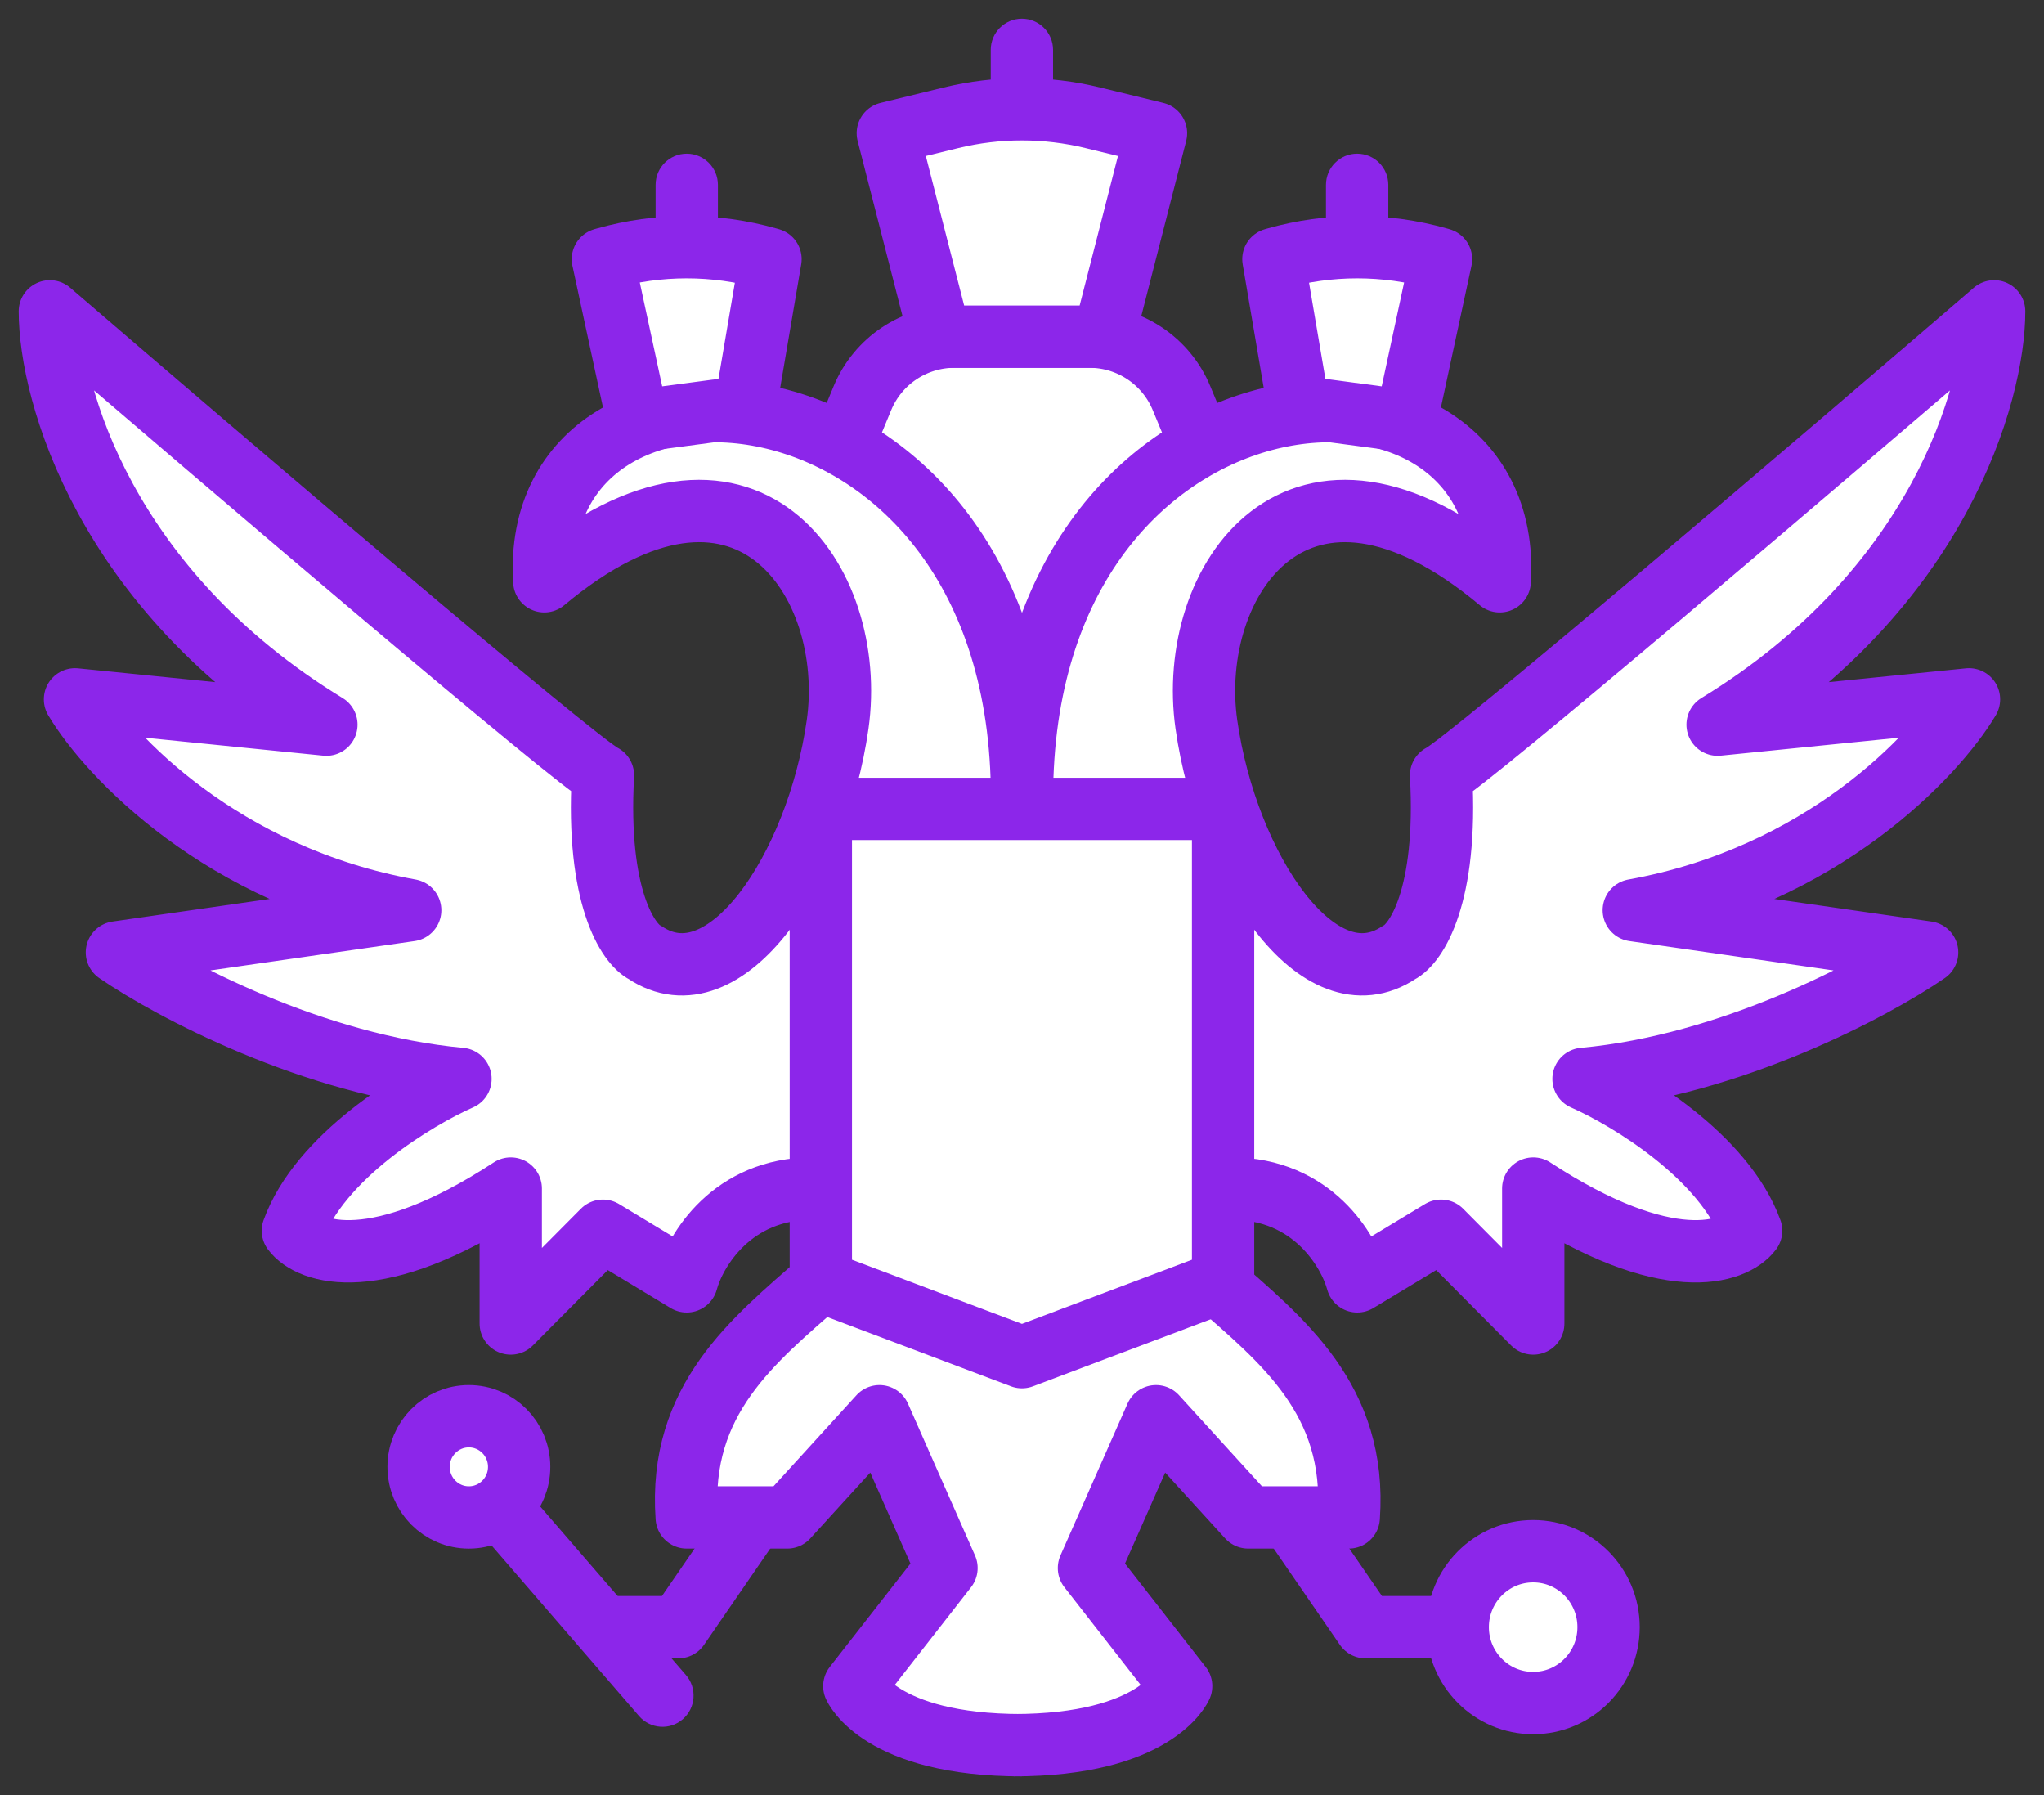 <svg width="82" height="72" viewBox="0 0 82 72" fill="none" xmlns="http://www.w3.org/2000/svg">
<rect x="0" y="0" width="82" height="72" fill="#333333" stroke="none"/>
<path d="M34.597 15.972L33.939 17.561L41.001 31.5L48.059 17.561L47.4 15.972C46.781 14.477 45.323 13.502 43.705 13.502L38.293 13.502C36.675 13.502 35.216 14.477 34.597 15.972Z" fill="white" stroke="#8C26EA" stroke-width="2.5" stroke-linejoin="round"/>
<path d="M35.617 5.343L37.709 13.504L44.283 13.504L46.375 5.343L43.839 4.724C41.971 4.269 40.021 4.269 38.153 4.724L35.617 5.343Z" fill="white" stroke="#8C26EA" stroke-width="2.5" stroke-linejoin="round"/>
<path d="M42.246 2C42.246 1.31 41.686 0.75 40.996 0.75C40.306 0.75 39.746 1.31 39.746 2L42.246 2ZM39.746 2L39.746 4.03L42.246 4.03L42.246 2L39.746 2Z" fill="#8C26EA"/>
<path d="M27.549 60.863C27.213 56.127 30.239 53.759 32.928 51.391H48.729C51.419 53.759 54.444 56.127 54.108 60.863H50.074L46.376 56.804L43.686 62.893L47.384 67.629C47.384 67.629 46.395 69.951 40.829 69.997C35.262 69.951 34.273 67.629 34.273 67.629L37.971 62.893L35.282 56.804L31.583 60.863H27.549Z" fill="white"/>
<path d="M40.997 69.998C35.282 69.998 34.273 67.629 34.273 67.629L37.971 62.893L35.282 56.804L31.583 60.863H27.549C27.213 56.127 30.239 53.759 32.928 51.391H48.729C51.419 53.759 54.444 56.127 54.108 60.863H50.074L46.376 56.804L43.686 62.893L47.384 67.629C47.384 67.629 46.376 69.998 40.66 69.998" stroke="#8C26EA" stroke-width="2.5" stroke-linejoin="round"/>
<path d="M21.835 23.314C21.172 12.641 40.77 13.806 41 31.672C41.23 13.806 60.828 12.641 60.165 23.314C52.096 16.571 47.575 23.314 48.398 29.065C49.222 34.817 52.903 40.365 56.131 38.2C56.803 37.861 58.081 35.967 57.812 31.095C58.887 30.554 73.052 18.465 80 12.488C80 15.759 77.781 23.652 68.906 29.065L78.991 28.05C77.647 30.306 73.075 35.155 65.544 36.508L77.311 38.2C75.181 39.666 69.444 42.733 63.527 43.274C65.32 44.064 69.175 46.387 70.251 49.364C69.578 50.266 66.889 51.191 61.51 47.672V53.085L57.812 49.364L54.45 51.394C54.114 50.153 52.634 47.672 49.407 47.672H32.593C29.366 47.672 27.887 50.153 27.55 51.394L24.189 49.364L20.49 53.085V47.672C15.111 51.191 12.422 50.266 11.749 49.364C12.825 46.387 16.68 44.064 18.473 43.274C12.556 42.733 6.819 39.666 4.69 38.2L16.456 36.508C8.925 35.155 4.353 30.306 3.009 28.05L13.094 29.065C4.219 23.652 2 15.759 2 12.488C8.948 18.465 23.113 30.554 24.189 31.095C23.919 35.967 25.197 37.861 25.869 38.2C29.097 40.365 32.778 34.817 33.602 29.065C34.425 23.314 29.904 16.571 21.835 23.314Z" fill="white"/>
<path d="M40.998 32.448C41.334 13.841 21.163 12.488 21.835 23.314C29.904 16.571 34.425 23.314 33.602 29.065C32.778 34.817 29.097 40.365 25.869 38.2C25.197 37.861 23.919 35.967 24.189 31.095C23.113 30.554 8.948 18.465 2 12.488C2 15.759 4.219 23.652 13.094 29.065L3.009 28.05C4.353 30.306 8.925 35.155 16.456 36.508L4.69 38.2C6.819 39.666 12.556 42.733 18.473 43.274C16.68 44.064 12.825 46.387 11.749 49.364C12.422 50.266 15.111 51.191 20.49 47.672V53.085L24.189 49.364L27.55 51.394C27.887 50.153 29.366 47.672 32.593 47.672H49.407C52.634 47.672 54.114 50.153 54.45 51.394L57.812 49.364L61.51 53.085V47.672C66.889 51.191 69.578 50.266 70.251 49.364C69.175 46.387 65.32 44.064 63.527 43.274C69.444 42.733 75.181 39.666 77.311 38.2L65.544 36.508C73.075 35.155 77.647 30.306 78.991 28.05L68.906 29.065C77.781 23.652 80 15.759 80 12.488C73.052 18.465 58.887 30.554 57.812 31.095C58.081 35.967 56.803 37.861 56.131 38.2C52.903 40.365 49.222 34.817 48.398 29.065C47.575 23.314 52.096 16.571 60.165 23.314C60.837 12.488 40.666 13.841 41.002 32.448" stroke="#8C26EA" stroke-width="2.5" stroke-linejoin="round"/>
<path d="M32.93 32.445H49.067V51.391L40.998 54.435L32.93 51.391V32.445Z" fill="white" stroke="#8C26EA" stroke-width="2.5" stroke-linejoin="round"/>
<path d="M24.186 10.395L25.587 16.887L29.902 16.314L30.91 10.395L30.816 10.368C28.679 9.764 26.417 9.764 24.281 10.368L24.186 10.395Z" fill="white" stroke="#8C26EA" stroke-width="2.5" stroke-linejoin="round"/>
<path d="M28.801 7.414C28.801 6.724 28.241 6.164 27.551 6.164C26.86 6.164 26.301 6.724 26.301 7.414L28.801 7.414ZM26.301 7.414L26.301 9.444L28.801 9.444L28.801 7.414L26.301 7.414Z" fill="#8C26EA"/>
<path d="M57.81 10.395L56.409 16.887L52.094 16.314L51.086 10.395L51.181 10.368C53.317 9.764 55.579 9.764 57.715 10.368L57.81 10.395Z" fill="white" stroke="#8C26EA" stroke-width="2.5" stroke-linejoin="round"/>
<path d="M53.195 7.414C53.195 6.724 53.755 6.164 54.445 6.164C55.136 6.164 55.695 6.724 55.695 7.414L53.195 7.414ZM55.695 7.414L55.695 9.444L53.195 9.444L53.195 7.414L55.695 7.414Z" fill="#8C26EA"/>
<path d="M25.638 68.831C26.09 69.353 26.877 69.408 27.396 68.953C27.915 68.499 27.97 67.707 27.518 67.184L25.638 68.831ZM27.518 67.184L20.756 59.365L18.876 61.011L25.638 68.831L27.518 67.184Z" fill="#8C26EA"/>
<ellipse cx="61.506" cy="65.263" rx="3.026" ry="3.045" fill="white" stroke="#8C26EA" stroke-width="2.5" stroke-linejoin="round"/>
<ellipse cx="18.81" cy="58.834" rx="2.017" ry="2.03" fill="white" stroke="#8C26EA" stroke-width="2.5" stroke-linejoin="round"/>
<path d="M51.758 60.867L54.783 65.265H58.482" stroke="#8C26EA" stroke-width="2.5" stroke-linejoin="round"/>
<path d="M30.238 60.867L27.213 65.265H23.851" stroke="#8C26EA" stroke-width="2.5" stroke-linejoin="round"/>
</svg>
